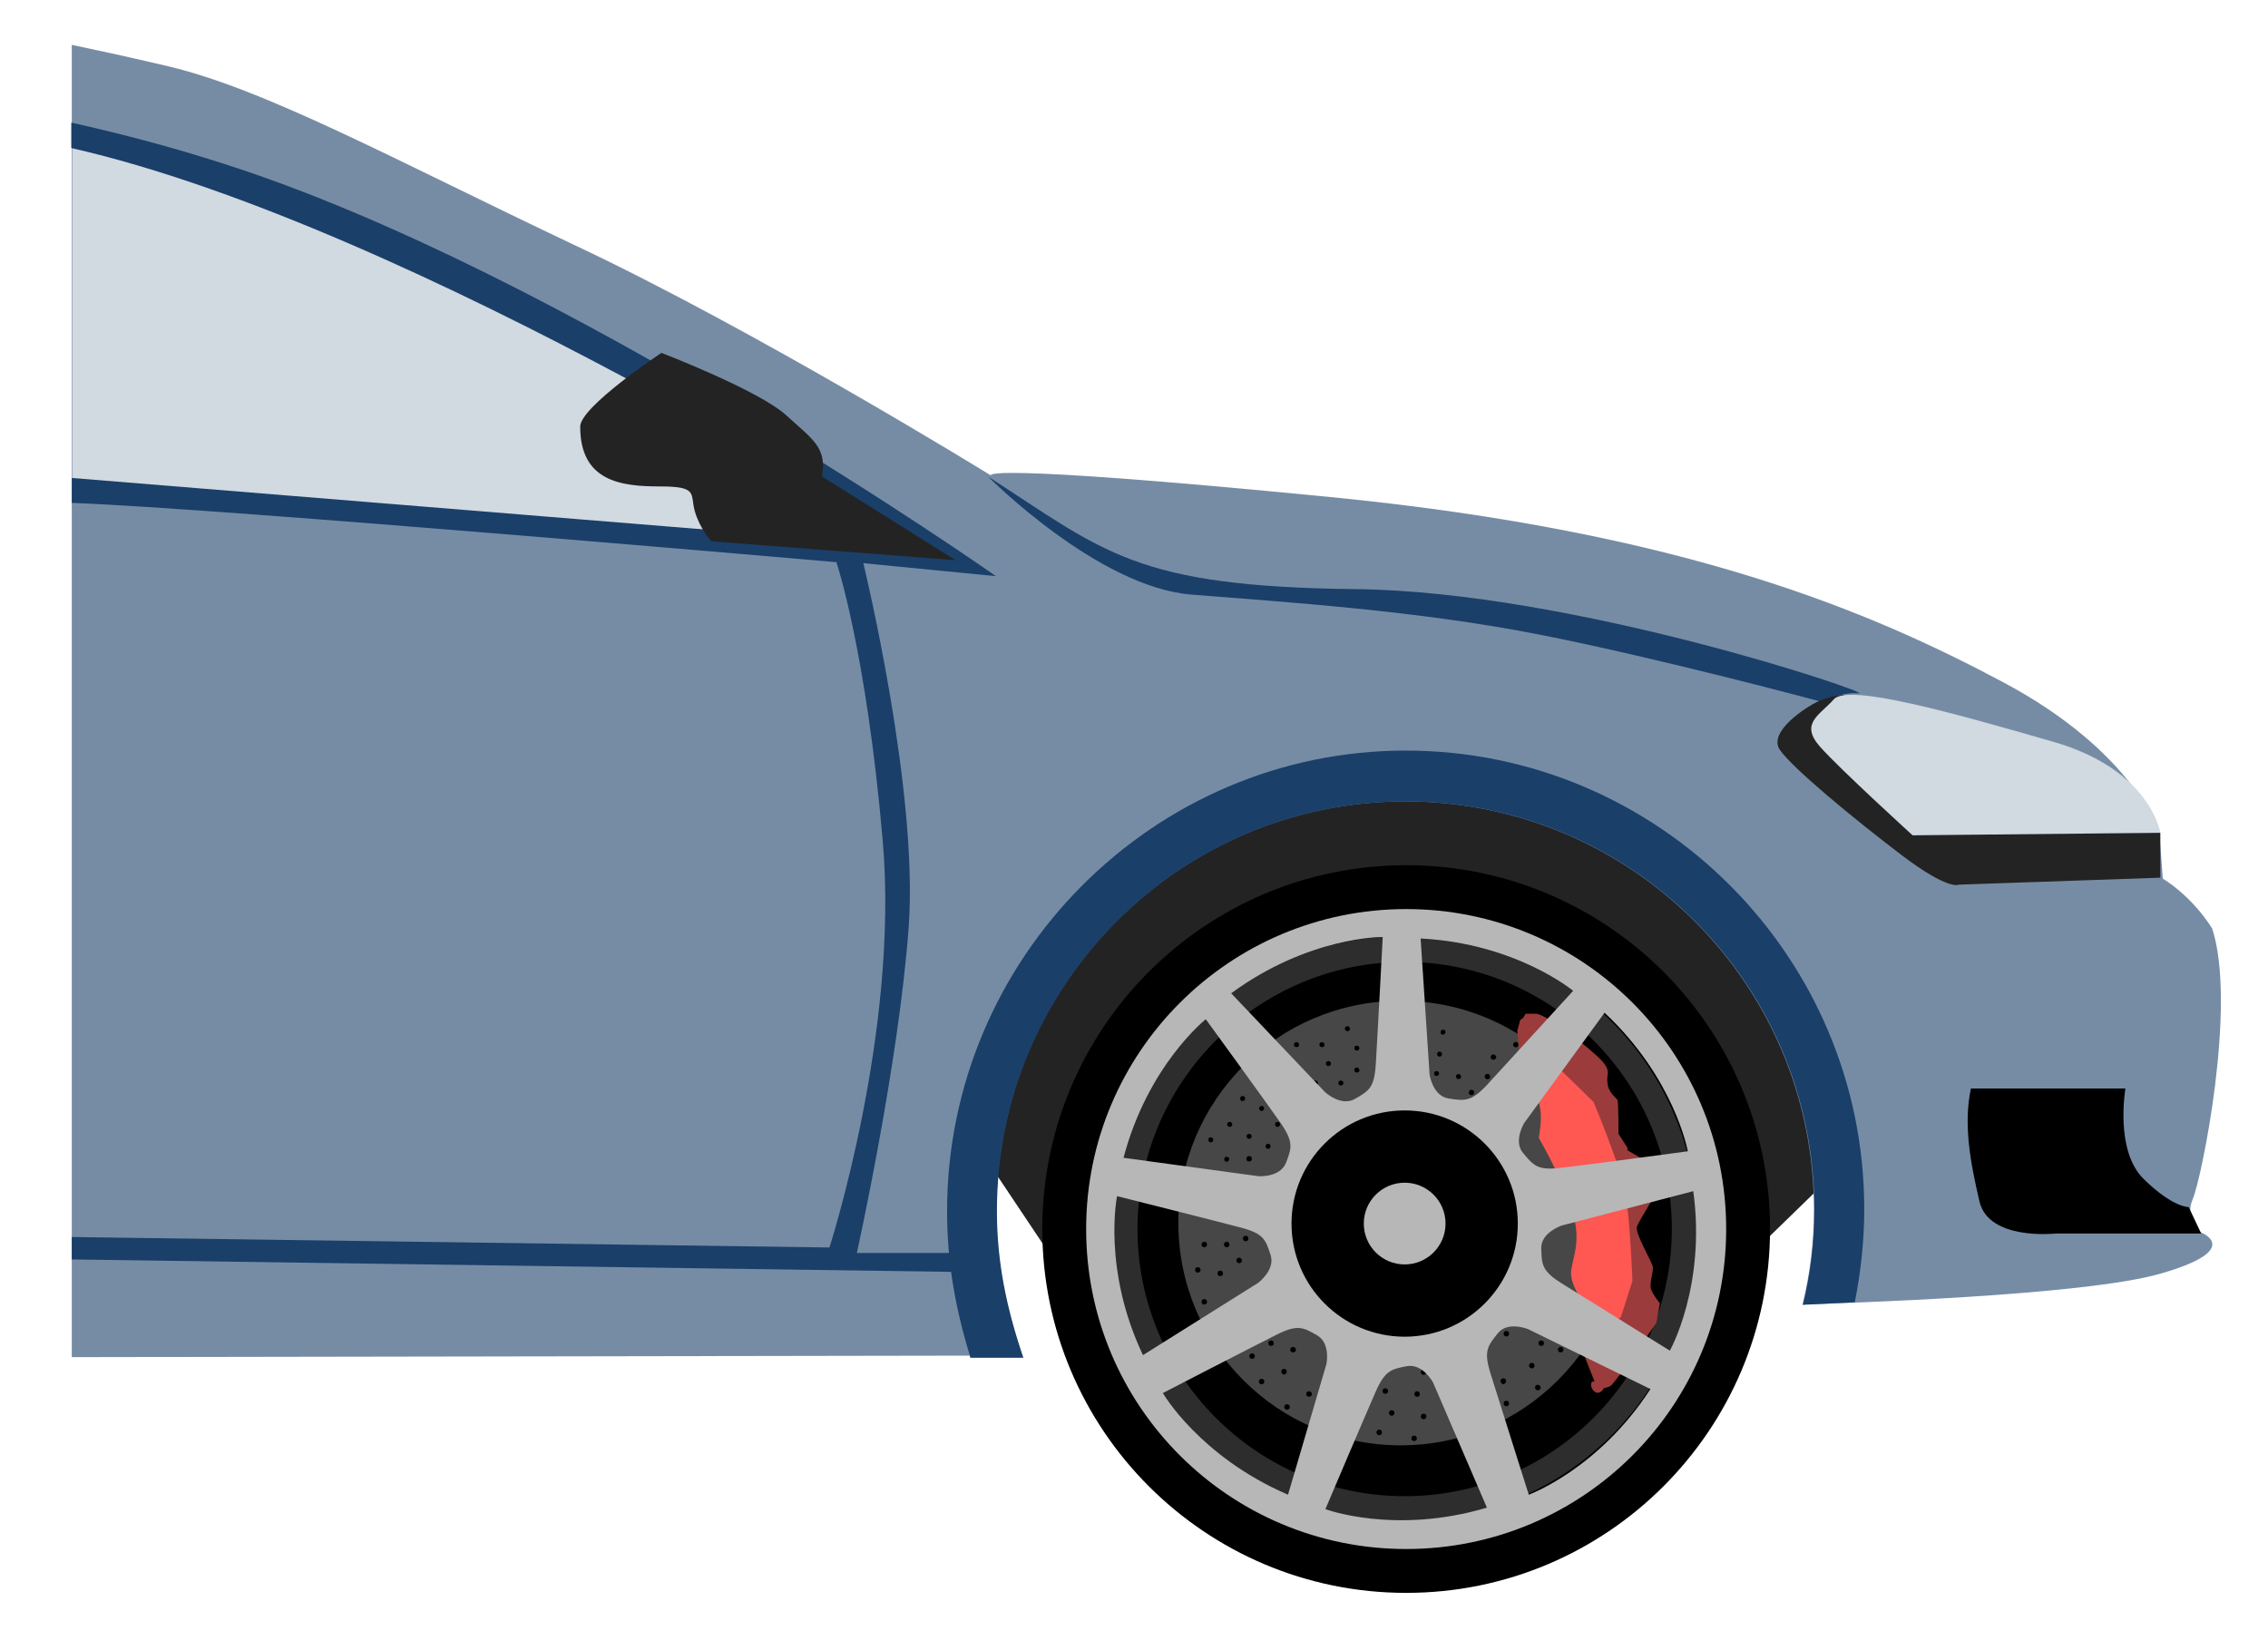 <svg width="455" height="329" viewBox="0 0 455 329" fill="none" xmlns="http://www.w3.org/2000/svg">
<g id="car 1">
<path id="wheelBg" d="M370.1 218.6L391.7 178.6L349.7 148.5L239.3 134.4L195.6 165.1L202.1 213.5L195.6 227.5L198.2 233.1L211.1 252.4L348.6 254.3L367 236.4L371.4 236L370.1 218.6Z" fill="#232323"/>
<g id="wheel">
<path id="XMLID 70" d="M282.1 319.6C322.417 319.6 355.1 286.917 355.1 246.6C355.1 206.283 322.417 173.6 282.1 173.6C241.783 173.6 209.1 206.283 209.1 246.6C209.1 286.917 241.783 319.6 282.1 319.6Z" fill="black"/>
<path id="XMLID 108" d="M295.2 208.2C295.476 208.2 295.7 207.976 295.7 207.7C295.7 207.424 295.476 207.2 295.2 207.2C294.924 207.2 294.7 207.424 294.7 207.7C294.7 207.976 294.924 208.2 295.2 208.2Z" stroke="#FF0000" stroke-miterlimit="10"/>
<path id="XMLID 109" d="M294.6 212.6C294.876 212.6 295.1 212.376 295.1 212.1C295.1 211.824 294.876 211.6 294.6 211.6C294.324 211.6 294.1 211.824 294.1 212.1C294.1 212.376 294.324 212.6 294.6 212.6Z" stroke="#FF0000" stroke-miterlimit="10"/>
<path id="XMLID 78" d="M281.8 187.8C249.4 187.8 223.1 214.1 223.1 246.5C223.1 278.9 249.4 305.2 281.8 305.2C314.2 305.2 340.5 278.9 340.5 246.5C340.5 214.1 314.3 187.8 281.8 187.8ZM281.8 300.2C252.2 300.2 228.2 276.1 228.2 246.6C228.2 217.1 252.3 193 281.8 193C311.3 193 335.4 217.1 335.4 246.6C335.4 276.1 311.4 300.2 281.8 300.2Z" fill="#2D2D2D"/>
<path id="XMLID 96" d="M281 200.8C256.3 200.8 236.4 220.8 236.4 245.4C236.4 270.1 256.4 290 281 290C305.7 290 325.6 270 325.6 245.4C325.7 220.7 305.7 200.8 281 200.8ZM250.6 227.5C250.9 227.5 251.1 227.7 251.1 228C251.1 228.3 250.9 228.5 250.6 228.5C250.3 228.5 250.1 228.3 250.1 228C250 227.8 250.3 227.5 250.6 227.5ZM240.7 255.2C240.5 255.4 240.1 255.4 239.9 255.2C239.7 255 239.7 254.6 239.9 254.4C240.1 254.2 240.5 254.2 240.7 254.4C240.9 254.7 240.9 255 240.7 255.2ZM242 261.6C241.8 261.8 241.4 261.8 241.2 261.6C241 261.4 241 261 241.2 260.8C241.4 260.6 241.8 260.6 242 260.8C242.2 261 242.2 261.4 242 261.6ZM242 250.1C241.8 250.3 241.4 250.3 241.2 250.1C241 249.9 241 249.5 241.2 249.3C241.4 249.1 241.8 249.1 242 249.3C242.2 249.5 242.2 249.9 242 250.1ZM242.9 229.2C242.6 229.2 242.4 229 242.4 228.7C242.4 228.4 242.6 228.2 242.9 228.2C243.2 228.2 243.4 228.4 243.4 228.7C243.4 229 243.2 229.2 242.9 229.2ZM245.2 255.9C245 256.1 244.6 256.1 244.4 255.9C244.2 255.7 244.2 255.3 244.4 255.1C244.6 254.9 245 254.9 245.2 255.1C245.4 255.3 245.4 255.7 245.2 255.9ZM246.5 250.1C246.3 250.3 245.9 250.3 245.7 250.1C245.5 249.9 245.5 249.5 245.7 249.3C245.9 249.1 246.3 249.1 246.5 249.3C246.7 249.6 246.7 249.9 246.5 250.1ZM246.1 233.1C245.8 233.1 245.6 232.9 245.6 232.6C245.6 232.3 245.8 232.1 246.1 232.1C246.4 232.1 246.6 232.3 246.6 232.6C246.6 232.8 246.4 233.1 246.1 233.1ZM246.7 226.1C246.4 226.1 246.2 225.9 246.2 225.6C246.2 225.3 246.4 225.1 246.7 225.1C247 225.1 247.2 225.3 247.2 225.6C247.3 225.8 247 226.1 246.7 226.1ZM249 253.3C248.8 253.5 248.4 253.5 248.2 253.3C248 253.1 248 252.7 248.2 252.5C248.4 252.3 248.8 252.3 249 252.5C249.2 252.8 249.2 253.1 249 253.3ZM248.8 220.4C248.8 220.1 249 219.9 249.3 219.9C249.6 219.9 249.8 220.1 249.8 220.4C249.8 220.7 249.6 220.9 249.3 220.9C249 221 248.8 220.7 248.8 220.4ZM250.3 248.9C250.1 249.1 249.7 249.1 249.5 248.9C249.3 248.7 249.3 248.3 249.5 248.1C249.7 247.9 250.1 247.9 250.3 248.1C250.5 248.3 250.5 248.7 250.3 248.9ZM250.2 232.9C250 232.7 250 232.3 250.2 232.1C250.4 231.9 250.8 231.9 251 232.1C251.2 232.3 251.2 232.7 251 232.9C250.7 233.1 250.4 233.1 250.2 232.9ZM251.6 272.5C251.4 272.7 251 272.7 250.8 272.5C250.6 272.3 250.6 271.9 250.8 271.7C251 271.5 251.4 271.5 251.6 271.7C251.8 271.9 251.8 272.3 251.6 272.5ZM253.5 277.6C253.3 277.8 252.9 277.8 252.7 277.6C252.5 277.4 252.5 277 252.7 276.8C252.9 276.6 253.3 276.6 253.5 276.8C253.7 277 253.7 277.4 253.5 277.6ZM253.1 222.9C252.8 222.9 252.6 222.7 252.6 222.4C252.6 222.1 252.8 221.9 253.1 221.9C253.4 221.9 253.6 222.1 253.6 222.4C253.6 222.6 253.4 222.9 253.1 222.9ZM253.9 230C253.9 229.7 254.1 229.5 254.4 229.5C254.7 229.5 254.9 229.7 254.9 230C254.9 230.3 254.7 230.5 254.4 230.5C254.1 230.5 253.9 230.3 253.9 230ZM255.4 269.9C255.2 270.1 254.8 270.1 254.6 269.9C254.4 269.7 254.4 269.3 254.6 269.1C254.8 268.9 255.2 268.9 255.4 269.1C255.6 269.4 255.6 269.7 255.4 269.9ZM256.3 226.1C256 226.1 255.8 225.9 255.8 225.6C255.8 225.3 256 225.1 256.3 225.1C256.6 225.1 256.8 225.3 256.8 225.6C256.8 225.8 256.6 226.1 256.3 226.1ZM257.2 275.6C257 275.4 257 275 257.2 274.8C257.4 274.6 257.8 274.6 258 274.8C258.2 275 258.2 275.4 258 275.6C257.7 275.9 257.4 275.8 257.2 275.6ZM258.6 282.7C258.4 282.9 258 282.9 257.8 282.7C257.6 282.5 257.6 282.1 257.8 281.9C258 281.7 258.4 281.7 258.6 281.9C258.8 282.1 258.8 282.5 258.6 282.7ZM259.8 271.2C259.6 271.4 259.2 271.4 259 271.2C258.8 271 258.8 270.6 259 270.4C259.2 270.2 259.6 270.2 259.8 270.4C260 270.6 260.1 271 259.8 271.2ZM260.1 210.1C259.8 210.1 259.6 209.9 259.6 209.6C259.6 209.3 259.8 209.1 260.1 209.1C260.4 209.1 260.6 209.3 260.6 209.6C260.7 209.9 260.4 210.1 260.1 210.1ZM263 280.1C262.8 280.3 262.4 280.3 262.2 280.1C262 279.9 262 279.5 262.2 279.3C262.4 279.1 262.8 279.1 263 279.3C263.2 279.5 263.3 279.9 263 280.1ZM263.9 217.8C263.6 217.8 263.4 217.6 263.4 217.3C263.4 217 263.6 216.8 263.9 216.8C264.2 216.8 264.4 217 264.4 217.3C264.5 217.5 264.2 217.8 263.9 217.8ZM265.2 210.1C264.9 210.1 264.7 209.9 264.7 209.6C264.7 209.3 264.9 209.1 265.2 209.1C265.5 209.1 265.7 209.3 265.7 209.6C265.8 209.9 265.5 210.1 265.2 210.1ZM266.5 213.9C266.2 213.9 266 213.7 266 213.4C266 213.1 266.2 212.9 266.5 212.9C266.8 212.9 267 213.1 267 213.4C267 213.7 266.8 213.9 266.5 213.9ZM269 217.8C268.7 217.8 268.5 217.6 268.5 217.3C268.5 217 268.7 216.8 269 216.8C269.3 216.8 269.5 217 269.5 217.3C269.6 217.5 269.3 217.8 269 217.8ZM270.3 206.9C270 206.9 269.8 206.7 269.8 206.4C269.8 206.1 270 205.9 270.3 205.9C270.6 205.9 270.8 206.1 270.8 206.4C270.9 206.7 270.6 206.9 270.3 206.9ZM272.2 215.2C271.9 215.2 271.7 215 271.7 214.7C271.7 214.4 271.9 214.2 272.2 214.2C272.5 214.2 272.7 214.4 272.7 214.7C272.8 215 272.5 215.2 272.2 215.2ZM272.2 210.8C271.9 210.8 271.7 210.6 271.7 210.3C271.7 210 271.9 209.8 272.2 209.8C272.5 209.8 272.7 210 272.7 210.3C272.8 210.5 272.5 210.8 272.2 210.8ZM277.1 287.8C276.9 288 276.5 288 276.3 287.8C276.1 287.6 276.1 287.2 276.3 287C276.5 286.8 276.9 286.8 277.1 287C277.3 287.2 277.3 287.6 277.1 287.8ZM278.3 279.5C278.1 279.7 277.7 279.7 277.5 279.5C277.3 279.3 277.3 278.9 277.5 278.7C277.7 278.5 278.1 278.5 278.3 278.7C278.5 278.9 278.6 279.3 278.3 279.5ZM279.6 283.9C279.4 284.1 279 284.1 278.8 283.9C278.6 283.7 278.6 283.3 278.8 283.1C279 282.9 279.4 282.9 279.6 283.1C279.8 283.4 279.8 283.7 279.6 283.9ZM284.1 289C283.9 289.2 283.5 289.2 283.3 289C283.1 288.8 283.1 288.4 283.3 288.2C283.5 288 283.9 288 284.1 288.2C284.3 288.5 284.3 288.8 284.1 289ZM284.7 280.1C284.5 280.3 284.1 280.3 283.9 280.1C283.7 279.9 283.7 279.5 283.9 279.3C284.1 279.1 284.5 279.1 284.7 279.3C284.9 279.6 284.9 279.9 284.7 280.1ZM286 284.6C285.8 284.8 285.4 284.8 285.2 284.6C285 284.4 285 284 285.2 283.8C285.4 283.6 285.8 283.6 286 283.8C286.2 284 286.2 284.4 286 284.6ZM286 275.7C285.8 275.9 285.4 275.9 285.2 275.7C285 275.5 285 275.1 285.2 274.9C285.4 274.7 285.8 274.7 286 274.9C286.2 275.1 286.2 275.4 286 275.7ZM288.2 215.9C287.9 215.9 287.7 215.7 287.7 215.4C287.7 215.1 287.9 214.9 288.2 214.9C288.5 214.9 288.7 215.1 288.7 215.4C288.7 215.6 288.5 215.9 288.2 215.9ZM288.8 212C288.5 212 288.3 211.8 288.3 211.5C288.3 211.2 288.5 211 288.8 211C289.1 211 289.3 211.2 289.3 211.5C289.3 211.8 289.1 212 288.8 212ZM289.5 207.6C289.2 207.6 289 207.4 289 207.1C289 206.8 289.2 206.6 289.5 206.6C289.8 206.6 290 206.8 290 207.1C290 207.3 289.7 207.6 289.5 207.6ZM292.6 216.5C292.3 216.5 292.1 216.3 292.1 216C292.1 215.7 292.3 215.5 292.6 215.5C292.9 215.5 293.1 215.7 293.1 216C293.2 216.3 292.9 216.5 292.6 216.5ZM295.7 219.4C295.6 219.7 295.3 219.8 295 219.7C294.7 219.6 294.6 219.3 294.7 219C294.8 218.7 295.1 218.6 295.4 218.7C295.7 218.8 295.8 219.1 295.7 219.4ZM298.9 216.2C298.8 216.5 298.5 216.6 298.2 216.5C297.9 216.4 297.8 216.1 297.9 215.8C298 215.5 298.3 215.4 298.6 215.5C298.9 215.6 299 215.9 298.9 216.2ZM300.1 212.3C300 212.6 299.7 212.7 299.4 212.6C299.1 212.5 299 212.2 299.1 211.9C299.2 211.6 299.5 211.5 299.8 211.6C300.1 211.8 300.3 212.1 300.1 212.3ZM301.2 277.5C301 277.3 301 276.9 301.2 276.7C301.4 276.5 301.8 276.5 302 276.7C302.2 276.9 302.2 277.3 302 277.5C301.7 277.8 301.4 277.8 301.2 277.5ZM302.6 282C302.4 282.2 302 282.2 301.8 282C301.6 281.8 301.6 281.4 301.8 281.2C302 281 302.4 281 302.6 281.2C302.8 281.4 302.8 281.8 302.6 282ZM302.6 268C302.4 268.2 302 268.2 301.8 268C301.6 267.8 301.6 267.4 301.8 267.2C302 267 302.4 267 302.6 267.2C302.8 267.4 302.8 267.8 302.6 268ZM304.6 209.8C304.5 210.1 304.2 210.2 303.9 210.1C303.6 210 303.5 209.7 303.6 209.4C303.7 209.1 304 209 304.3 209.1C304.6 209.2 304.7 209.5 304.6 209.8ZM307.7 274.4C307.5 274.6 307.1 274.6 306.9 274.4C306.7 274.2 306.7 273.8 306.9 273.6C307.1 273.4 307.5 273.4 307.7 273.6C307.9 273.8 307.9 274.2 307.7 274.4ZM308.9 278.8C308.7 279 308.3 279 308.1 278.8C307.9 278.6 307.9 278.2 308.1 278C308.3 277.8 308.7 277.8 308.9 278C309.1 278.2 309.2 278.6 308.9 278.8ZM309.6 269.9C309.4 270.1 309 270.1 308.8 269.9C308.6 269.7 308.6 269.3 308.8 269.1C309 268.9 309.4 268.9 309.6 269.1C309.8 269.4 309.8 269.7 309.6 269.9ZM312.7 271.2C312.5 271 312.5 270.6 312.7 270.4C312.9 270.2 313.3 270.2 313.5 270.4C313.7 270.6 313.7 271 313.5 271.2C313.2 271.4 312.9 271.4 312.7 271.2Z" fill="#474747"/>
<path id="XMLID 82" d="M308.1 203.4C310.3 203.4 319.7 210.9 321.5 213C323.3 215.1 322.2 215.5 322.5 217.4C322.7 219.3 324.3 220.3 324.5 220.7C324.7 221.1 324.7 227.5 324.7 227.5L326.5 230.3V230.8L331.3 233.6L333 238.2C333 238.2 328.9 244.8 328.4 246.1C327.9 247.4 331.6 253.4 331.6 254.3C331.7 255.2 330.9 257.4 331.2 258.6C331.6 259.8 333 261.5 333 261.5L332.3 265.4L326.4 273.9C326.4 273.9 323.7 277.6 323.2 278C322.7 278.4 321.8 278.5 321.8 278.5C320.6 280.5 319.2 278.9 319.2 277.9C319.2 276.9 319.9 277.2 319.9 277.2L317.8 271.9C317.8 271.9 318.2 269.7 318.4 269.6C318.6 269.4 320.3 263.6 317 259.5C313.7 255.4 316.4 251.5 316.4 248.3C316.2 239.1 312.9 234 310.8 230.6C308.7 227.2 309.2 226.7 309.7 224.1C310.2 221.5 308.2 218.5 308.2 218.5L304.7 210.2L304.4 206.8L305 204.6C305.8 204.3 306 203.4 306 203.4H308.1V203.4Z" fill="#9B3B3B"/>
<path id="XMLID 86" d="M308.7 210.4L319.7 221.1C319.7 221.1 325.3 234.5 326.1 239.4C327 244.3 327.5 257 327.5 257L325.2 264.2L323.4 266L318.3 262.2C318.3 262.2 314.8 258 315.2 254.9C315.7 251.8 317.4 248.5 315.1 241.9C312.8 235.3 308.7 228.3 308.7 228.3C308.7 228.3 309.4 224.7 309 222.5C308.6 220.3 306.7 213.1 306.7 213.1L308.3 210.5H308.7V210.4Z" fill="#FF5752"/>
<path id="XMLID 79" d="M282.1 182.4C246.7 182.4 217.9 211.1 217.9 246.6C217.9 282.1 246.6 310.8 282.1 310.8C317.6 310.8 346.3 282.1 346.3 246.6C346.3 211.1 317.6 182.4 282.1 182.4ZM338.6 231C338.6 231 317.9 233.8 313.2 234.3C308.5 234.9 307.7 233.9 305.6 231.4C303.5 229 305.8 225.3 305.8 225.3L321.9 203.2C336 216.4 338.6 231 338.6 231ZM277.4 188C277.4 188 276.3 208.9 276 213.6C275.7 218.3 274.6 218.9 271.8 220.5C269 222.1 265.8 219.1 265.8 219.1L247 199.3C262.5 187.9 277.4 188 277.4 188ZM241.9 204.5C241.9 204.5 254.2 221.4 256.9 225.3C259.6 229.2 259.1 230.4 258 233.3C256.8 236.3 252.5 236 252.5 236L225.4 232.3C230.3 213.7 241.9 204.5 241.9 204.5ZM224.1 240C224.1 240 244.4 245.1 248.9 246.3C253.5 247.5 253.9 248.7 254.9 251.8C255.9 254.8 252.4 257.4 252.4 257.4L229.3 271.9C221.1 254.6 224.1 240 224.1 240ZM233.3 279.5C233.3 279.5 251.9 269.9 256.1 267.8C260.3 265.7 261.4 266.3 264.2 267.9C267 269.5 266.1 273.7 266.1 273.7L258.4 299.9C240.7 292.3 233.3 279.5 233.3 279.5ZM265.9 302.8C265.9 302.8 274.1 283.5 276 279.2C277.9 274.9 279.2 274.7 282.3 274.1C285.5 273.6 287.5 277.4 287.5 277.4L298.3 302.5C279.8 308 265.9 302.8 265.9 302.8ZM290.6 220.4C287.4 219.9 286.8 215.6 286.8 215.6L285 188.3C304.2 189.3 315.6 198.8 315.6 198.8C315.6 198.8 301.5 214.2 298.3 217.7C295.1 221.1 293.8 220.9 290.6 220.4ZM306.7 299.9C306.7 299.9 300.4 280 299 275.5C297.6 271 298.5 270 300.5 267.5C302.5 265 306.6 266.7 306.6 266.7L331.1 278.7C320.7 294.8 306.7 299.9 306.7 299.9ZM313.3 257.5C309.3 255 309.3 253.7 309.2 250.5C309.1 247.3 313.3 245.9 313.3 245.9L339.7 239C342.3 258 335 271 335 271C335 271 317.3 260 313.3 257.5Z" fill="#B7B7B7"/>
<path id="XMLID 71" d="M281.8 268.2C294.337 268.2 304.5 258.037 304.5 245.5C304.5 232.963 294.337 222.8 281.8 222.8C269.263 222.8 259.1 232.963 259.1 245.5C259.1 258.037 269.263 268.2 281.8 268.2Z" fill="black"/>
<path id="XMLID 72" d="M281.8 253.7C286.329 253.7 290 250.029 290 245.5C290 240.971 286.329 237.3 281.8 237.3C277.271 237.3 273.6 240.971 273.6 245.5C273.6 250.029 277.271 253.7 281.8 253.7Z" fill="#B7B7B7"/>
</g>
<g id="car-body">
<path id="XMLID 120" d="M441.6 247.3C441.6 247.3 438.1 244.7 439.9 240.6C441.7 236.4 448.8 201.6 443.8 186.3C439.5 179.5 433.9 176.3 433.9 176.3L433.2 167.1C433.2 167.1 428.2 150.9 401.9 136.9C375.6 122.9 338.2 106.7 266.6 99.7C195 92.7 198.8 95.4 198.8 95.4C198.8 95.4 151.5 66.2 115.1 49.1C78.8 31.9 52.8 17.6 32.9 13.1C24.8 11.2 18.7 9.9 14.4 9V272.3L194.6 272C194.6 272 194.6 271.4 194.6 272.4H205.2C201.8 262.4 199.9 253.2 199.9 243C199.9 197.7 236.6 160.8 281.9 160.8C327.2 160.8 363.9 197.4 363.9 242.7C363.9 249.3 363.1 255.7 361.6 261.8L362.4 261.7C369.1 261.5 418.3 260 433.6 255.5C450.2 250.7 441.6 247.3 441.6 247.3Z" fill="#768CA5"/>
<path id="XMLID 95" d="M205.3 272.4C201.9 262.4 200 253.2 200 243C200 197.7 236.7 160.8 282 160.8C327.3 160.8 364 197.4 364 242.7C364 249.3 363.2 255.7 361.7 261.8L372.1 261.3C373.3 255.3 374 249 374 242.6C374 191.9 332.7 150.6 282 150.6C231.3 150.6 190 192.3 190 243C190 253.1 191.6 262.4 194.7 272.4H205.3Z" fill="#1A3F69"/>
<path id="XMLID 91" d="M198.2 95.6C198.2 95.6 220.2 117.8 239 119.3C257.8 120.8 284.3 122.5 308.7 127.3C333.1 132.1 365.4 140.8 365.4 140.8C365.4 140.8 369.4 138.8 372.9 139.1C376.4 139.4 315.7 118.6 271.7 118.2C227.7 117.7 221.6 110.7 198.2 95.6Z" fill="#1A3F69"/>
<path id="XMLID 102" d="M433.4 167.1V176.1L393 177.5C393 177.5 391 178.8 381.4 171.5C371.8 164.2 359.7 154.2 357.1 150.5C354.5 146.8 362.6 141.7 364.8 140.7C367 139.7 369.7 139.4 369.7 139.4L433.4 167.1Z" fill="#232323"/>
<path id="XMLID 100" d="M433.4 167.1C433.4 167.1 431.5 154.4 411.8 148.8C392.1 143.1 370.8 137.1 367.9 140.3C365.1 143.5 361 145.1 365.1 149.8C369.3 154.5 383.7 167.6 383.7 167.6L433.4 167.1Z" fill="#D1D9E1"/>
<path id="XMLID 104" d="M395.4 218.4H426.4C426.4 218.4 424.2 230.9 430.1 236.6C435.9 242.3 439.1 242.2 439.1 242.2L441.6 247.5H412.4C412.4 247.5 398.9 249 397.1 241C395.2 232.9 393.9 225.4 395.4 218.4Z" fill="black"/>
<path id="XMLID 118" d="M14.4 98.5L191.7 112.3C191.7 112.3 101.4 55.8 68.7 44.5C46.5 36.9 25.6 30.5 14.5 27.2V98.5H14.4Z" fill="#D1D9E1"/>
<path id="XMLID 115" d="M171.9 251.4C171.9 251.4 180.3 213.5 182.3 186C184.3 158.5 173.2 113 173.2 113L199.8 115.6C199.8 115.6 112.9 54.5 44.7 32.8C34.8 29.6 24.6 26.9 14.3 24.6V29.7C83.3 45.4 183.9 109.7 183.9 109.7L14.4 95.9V100.9C44.2 102 167.8 112.8 167.8 112.8C167.8 112.8 173.8 130.6 177.1 168.8C180.4 207 166.4 250.3 166.4 250.3L14.4 248.2V252.7L191.6 255.2L190.7 251.4H171.9Z" fill="#1A3F69"/>
<path id="XMLID 101" d="M164.9 95.6L191.7 112.4L142.7 108.6C142.7 108.6 140.4 106.1 139.4 102.6C138.4 99.1 140.2 97.6 132.4 97.6C124.6 97.6 116.4 96.6 116.4 85.6C116.4 81.6 132.7 70.8 132.7 70.8C132.7 70.8 152.2 78.3 157.7 83.3C163.2 88.3 165.9 89.8 164.9 95.6Z" fill="#232323"/>
</g>
</g>
</svg>
